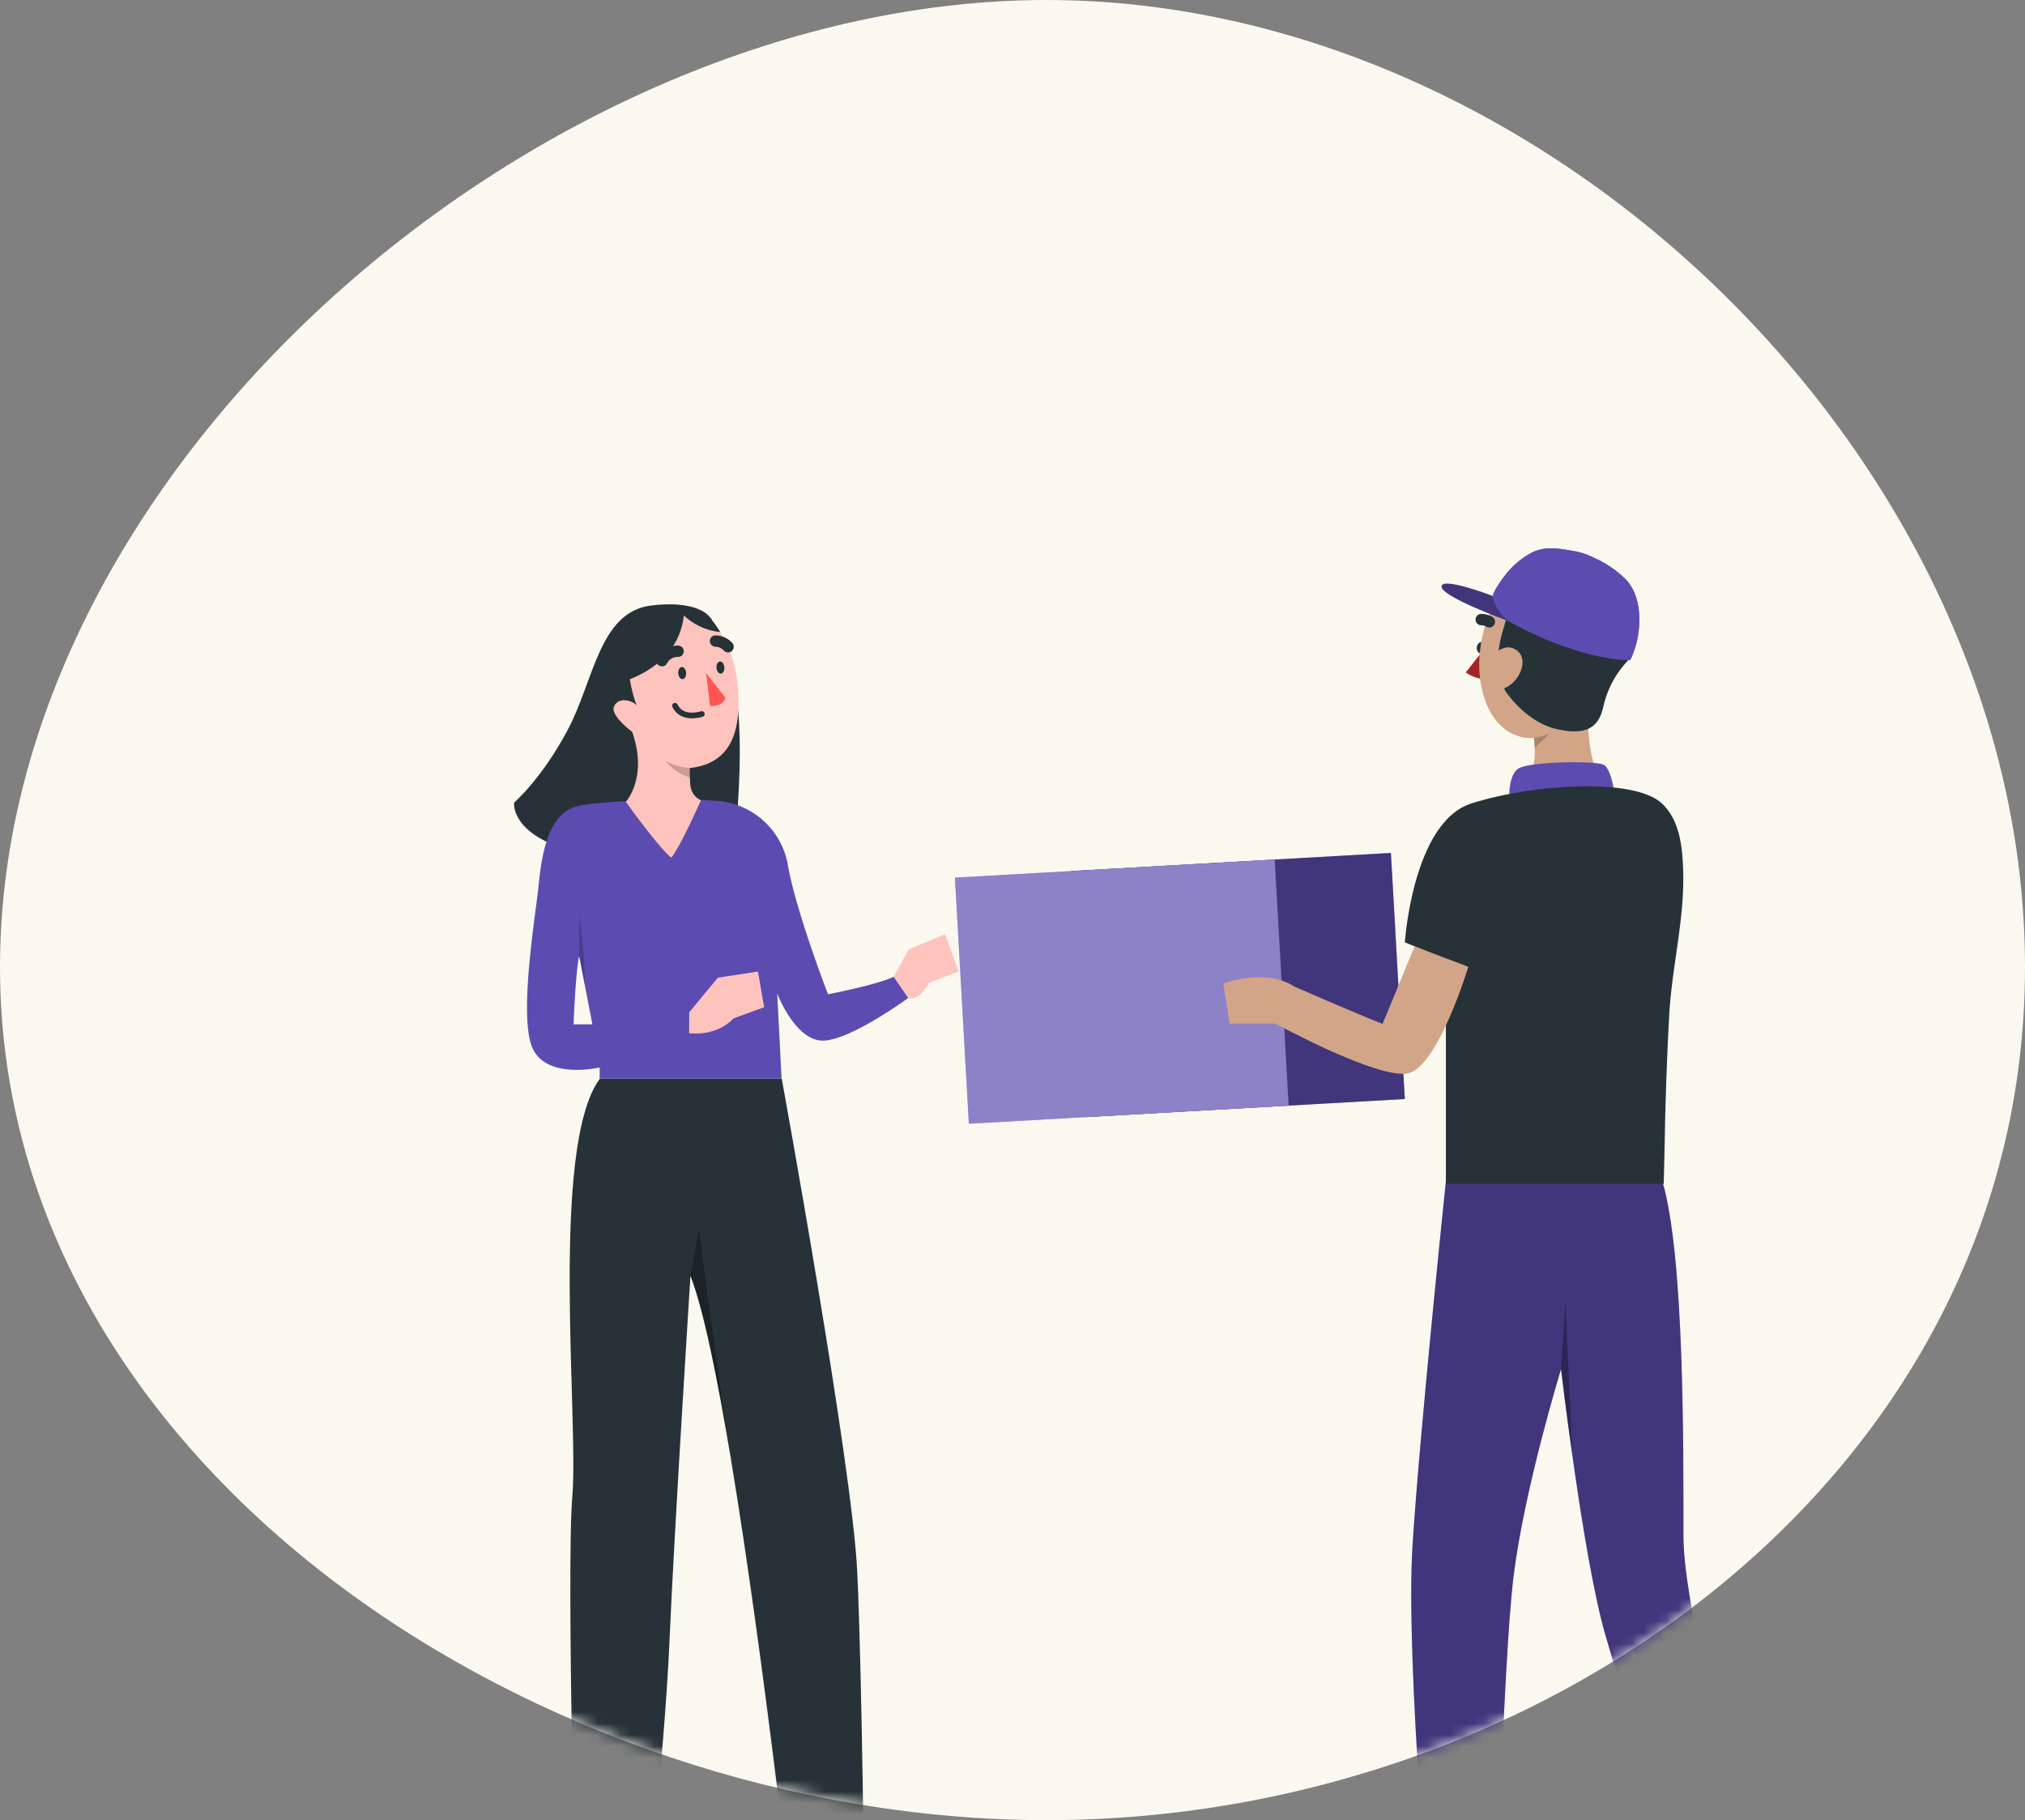 <svg width="178" height="160" fill="none" xmlns="http://www.w3.org/2000/svg"><rect width="100%" height="100%" fill="#808080" stroke="none"/><path d="M178 85c0 44.183-41.817 75-86 75S0 129.183 0 85 47.817 0 92 0s86 40.817 86 85z" fill="#FAF8EF"/><mask id="a" style="mask-type:alpha" maskUnits="userSpaceOnUse" x="0" y="0" width="178" height="160"><path d="M178 85c0 44.183-41.817 75-86 75S0 129.183 0 85 47.817 0 92 0s86 40.817 86 85z" fill="#FFFAE4"/></mask><g mask="url(#a)"><path d="M62.59 54.504s-.744-1.82-5.329-1.28c-4.584.54-5.059 6.61-7.35 10.924-2.29 4.315-4.723 6.409-4.723 6.409s-.335 2.63 4.654 4.114c4.99 1.485 14.77-.995 14.77-.995s1.264-11.487-.614-14.992c-1.878-3.505-1.407-4.18-1.407-4.18zM75.994 169.25l-6.212.385s-2.633-23.938-5.533-41.368c0-.058 0-.123-.027-.189-1.188-7.114-2.418-13.111-3.529-15.922 0 0-1.426 22.316-1.85 32.222-.425 9.906-2.403 27.239-2.403 27.239l-5.741.852s-.95-34.504-.386-41.021c.563-6.516-2.001-30.656 2.418-36.632h15.983s6.19 33.91 6.636 43.311c.448 9.401.644 31.123.644 31.123z" fill="#263238"/><path opacity=".3" d="M64.222 128.074c-1.188-7.114-2.418-13.11-3.529-15.921l.737-4.042s1.909 14.422 2.792 19.963z" fill="#000"/><path d="M78.566 85.858c-1.542.736-5.784 1.542-5.784 1.542s-2.776-7.176-3.509-11.256a6.825 6.825 0 00-5.873-5.707c-1.874-.242-9.786-.162-12.563.41-2.776.57-3.258 4.646-3.505 7.094-.247 2.449-1.793 11.569-.49 14.268 1.304 2.7 5.873 1.627 5.873 1.627v.98h15.987l-.385-7.481s1.511 3.972 3.856 4.134c2.344.162 7.666-3.749 7.666-3.749l-1.273-1.862zm-28.15 4.184s.178-4.658.495-6l.481 2.487.68 3.513h-1.655z" fill="#5C4CB1"/><path d="M60.585 88.985l2.515-3.042 3.528-.54.54 3.135-2.7.987s-1.299 1.566-3.894 1.296l.011-1.836zm17.981-3.127l1.308-2.398 3.189-1.342 1.206 3.266-2.641 1.03s-.69 1.519-1.754 1.322l-1.308-1.878zM60.64 67.514a6.69 6.69 0 000 .833c.038.529-.062 1.497.975 2.006-.536 1.156-1.828 4.056-2.61 5.04-1.192-.976-3.992-4.913-3.992-4.913s1.967-2.133.556-6.15c0 0-1.982-1.45-1.585-2.249.455-.929 1.747-.428 2.02-.034-.289-.425-1.635-5.079 0-6.791 1.018-1.068 2.036-1.08 3.934-1.157h.158c1.214-.042 2.117 0 2.117 0 .412.444.775.932 1.083 1.454a10.796 10.796 0 011.543 4.627c.358 3.822-.394 6.918-4.2 7.334z" fill="#FFC3BD"/><path d="M61.688 62.764s-1.727.586-2.356-.725" stroke="#263238" stroke-width=".5" stroke-linecap="round" stroke-linejoin="round"/><path d="M59.602 57.25a1.543 1.543 0 00-1.411.825m5.807-1.223a1.541 1.541 0 00-1.099-.5" stroke="#263238" stroke-linecap="round" stroke-linejoin="round"/><path d="M62.41 62.054l-.34-2.888 1.7 2.183s-.165.752-1.36.705z" fill="#FF5652"/><path d="M59.617 59.19c.02.292.193.52.386.508.193-.011.328-.262.305-.559-.023-.297-.19-.52-.386-.505-.197.015-.328.274-.304.555zm3.363-.483c.023.297.193.525.386.51.192-.016.327-.263.304-.56-.023-.297-.193-.52-.385-.505-.193.015-.324.262-.305.555zm-8.148 1.203s-1.97-2.641-.343-4.353c1.018-1.068 3.756-1.766 5.65-1.847-.043.447 0 4.365-5.307 6.2z" fill="#263238"/><path d="M63.327 55.565a5.514 5.514 0 01-3.231-1.477l-.15-.159c.759-.03 1.52.023 2.267.163.412.444.775.931 1.083 1.453l.031.02z" fill="#263238"/><path opacity=".2" d="M60.65 68.347a4.423 4.423 0 01-2.135-1.43 5.887 5.887 0 002.124.598 6.69 6.69 0 00.012.832zm-9.254 18.182l-.482-2.487V80.47s.556 3.767.482 6.058z" fill="#000"/><path d="M122.263 74.977l-28.108 1.591 1.224 21.633 28.109-1.591-1.225-21.633z" fill="#5C4CB1"/><path opacity=".3" d="M122.263 74.977l-28.108 1.591 1.224 21.633 28.109-1.591-1.225-21.633z" fill="#000"/><path d="M112.047 75.557l-28.108 1.591 1.224 21.633 28.109-1.591-1.225-21.633z" fill="#5C4CB1"/><path opacity=".3" d="M112.047 75.557l-28.108 1.591 1.224 21.633 28.109-1.591-1.225-21.633z" fill="#fff"/><path d="M130.384 57.145l-1.542 1.967a3.34 3.34 0 001.434.567l.108-2.534z" fill="#A02724"/><path d="M140.233 67.487s-6.054 1.64-5.607.452a6.096 6.096 0 00.266-2.225c0-.494-.062-.845-.062-.845-2.19.127-3.663-1.457-4.318-3.408-.845-2.503-.536-5.299.489-7.674.081-.193.313-1.01.517-1.11l2.375-1.096s2.314 1.516 3.517 2.456c1.203.941 2.171 5.314 2.171 8.715s.652 4.735.652 4.735z" fill="#D2A588"/><path d="M130.203 56.424a.523.523 0 00-.386.482.509.509 0 00.255.525l.131-1.007z" fill="#263238"/><path d="M130.203 54.465c.252-.005.5.063.714.197" stroke="#263238" stroke-linecap="round" stroke-linejoin="round"/><path d="M132.309 60.724s1.758 2.745 4.557 3.374c2.8.629 3.683-.343 4.057-1.928a8.585 8.585 0 012.078-3.999c.968-.999.386-3.71-.844-5.938 0 0 1.319-1.107-.806-2.171-2.125-1.064-2.907.706-4.751-.328-1.843-1.033.617-1.377-1.122 1.847s-2.699.88-2.957 2.314c-.259 1.434-1.605 3.925-.212 6.829z" fill="#263238"/><path d="M132.521 54.562c-.174-.058-5.75-2.075-5.804-2.989-.054-.913 4.323.748 4.489.814l1.129 1.785.186.39z" fill="#5C4CB1"/><path d="M143.773 56.771c-.054.166-.386 1.265-.529 1.265l-.466-.027a19.773 19.773 0 01-1.296-.15 18.421 18.421 0 01-1.4-.274h-.019a16.212 16.212 0 01-1.373-.386 29.49 29.49 0 01-4.77-1.908 24.737 24.737 0 01-1.384-.737l-.077-.127-.316-.498-.675-1.068-.231-.358v-.027a.157.157 0 010-.1c.023-.41.859-1.543 1.01-1.736a7.272 7.272 0 012.313-2.013c1.242-.686 2.642-.385 3.961-.154.436.09.861.228 1.268.409l.259.112.05.023c.046.027.096.046.143.07l.084.042a9.215 9.215 0 012.634 1.855c1.735 1.947 1.03 5.159.814 5.787zm-1.886 12.787s-.278-1.928-.883-2.313c-.605-.386-6.621-.328-7.558.331-.937.66-.771 2.815-.771 2.815l9.212-.833z" fill="#5C4CB1"/><path d="M131.21 57.678s1.025-1.327 2.124-.505c1.099.82.228 2.768-1.064 3.316 0 0-1.67.543-1.886-1.157-.216-1.7.826-1.654.826-1.654z" fill="#D2A588"/><path d="M127.095 103.843s-2.294 21.952-2.934 32.048c-.64 10.095 1.712 35.911 1.712 35.911h5.58s.64-25.647 1.604-33.339c.964-7.693 4.164-18.124 4.164-18.124s1.928 16.508 3.856 23.241c1.928 6.732 8.191 27.301 8.191 27.301l6.424-1.234s-7.712-26.387-7.712-34.562c0-8.175.073-24.679-1.847-31.235l-19.038-.007z" fill="#5C4CB1"/><path opacity=".3" d="M155.68 169.654l-6.42 1.238s-6.258-20.568-8.187-27.301c-1.06-3.702-2.117-10.369-2.853-15.617-.617-4.284-1.003-7.623-1.003-7.623s-3.204 10.411-4.168 18.123c-.964 7.712-1.6 33.34-1.6 33.34h-5.576s-2.352-25.813-1.712-35.908c.64-10.095 2.934-32.052 2.934-32.052h19.018c1.928 6.556 1.851 23.079 1.851 31.235 0 8.155 7.716 34.565 7.716 34.565z" fill="#000"/><path opacity=".3" d="M138.216 127.974c-.613-4.284-.999-7.623-.999-7.623l.386-5.993.613 13.616zm-7.01-75.587c.119.613.243 1.084 1.257 2.152-1.288-.478-5.699-2.183-5.746-2.966-.046-.782 3.378.394 4.489.814z" fill="#000"/><path opacity=".3" d="M131.206 52.483a.156.156 0 010-.1v.124-.024zm1.315 2.079l-.12-.046a.265.265 0 01.023-.047l.097.093z" fill="#000"/><path d="M143.773 56.771c-.054.166-.386 1.265-.529 1.265l-.466-.027a19.773 19.773 0 01-1.296-.15 18.421 18.421 0 01-1.4-.274h-.019a16.212 16.212 0 01-1.373-.386 29.49 29.49 0 01-4.77-1.908 24.737 24.737 0 01-1.384-.737l-.077-.127-.316-.498-.675-1.068-.231-.358v-.027a.157.157 0 010-.1c.023-.41.859-1.543 1.01-1.736a7.272 7.272 0 012.313-2.013c1.242-.686 2.642-.385 3.961-.154.436.09.861.228 1.268.409l.259.112.05.023c.046.027.096.046.143.07l.084.042a9.215 9.215 0 012.634 1.855c1.735 1.947 1.03 5.159.814 5.787z" fill="#5C4CB1"/><path opacity=".2" d="M136.188 64.499c-.411.427-.843.833-1.296 1.215 0-.494-.062-.845-.062-.845.466-.07.921-.195 1.358-.37z" fill="#000"/><path d="M127.095 104.059V84.308l-3.605-1.47s.69-10.538 5.822-12.2c5.133-1.662 14.268-2.36 16.782 0 1.589 1.5 1.801 3.906 1.859 5.97.123 4.202-.976 8.313-1.219 12.493a299.657 299.657 0 00-.385 10.207c0 .262-.101 4.751-.108 4.751h-19.146z" fill="#263238"/><path d="M129.069 84.983s-2.668 8.815-5.306 9.366c-2.637.551-11.645-4.365-11.645-4.365h-4.022l-.57-3.536s3.744-1.388 6.239.274c0 0 5.826 2.54 7.766 3.281l2.811-6.802 4.727 1.782z" fill="#D2A588"/></g></svg>